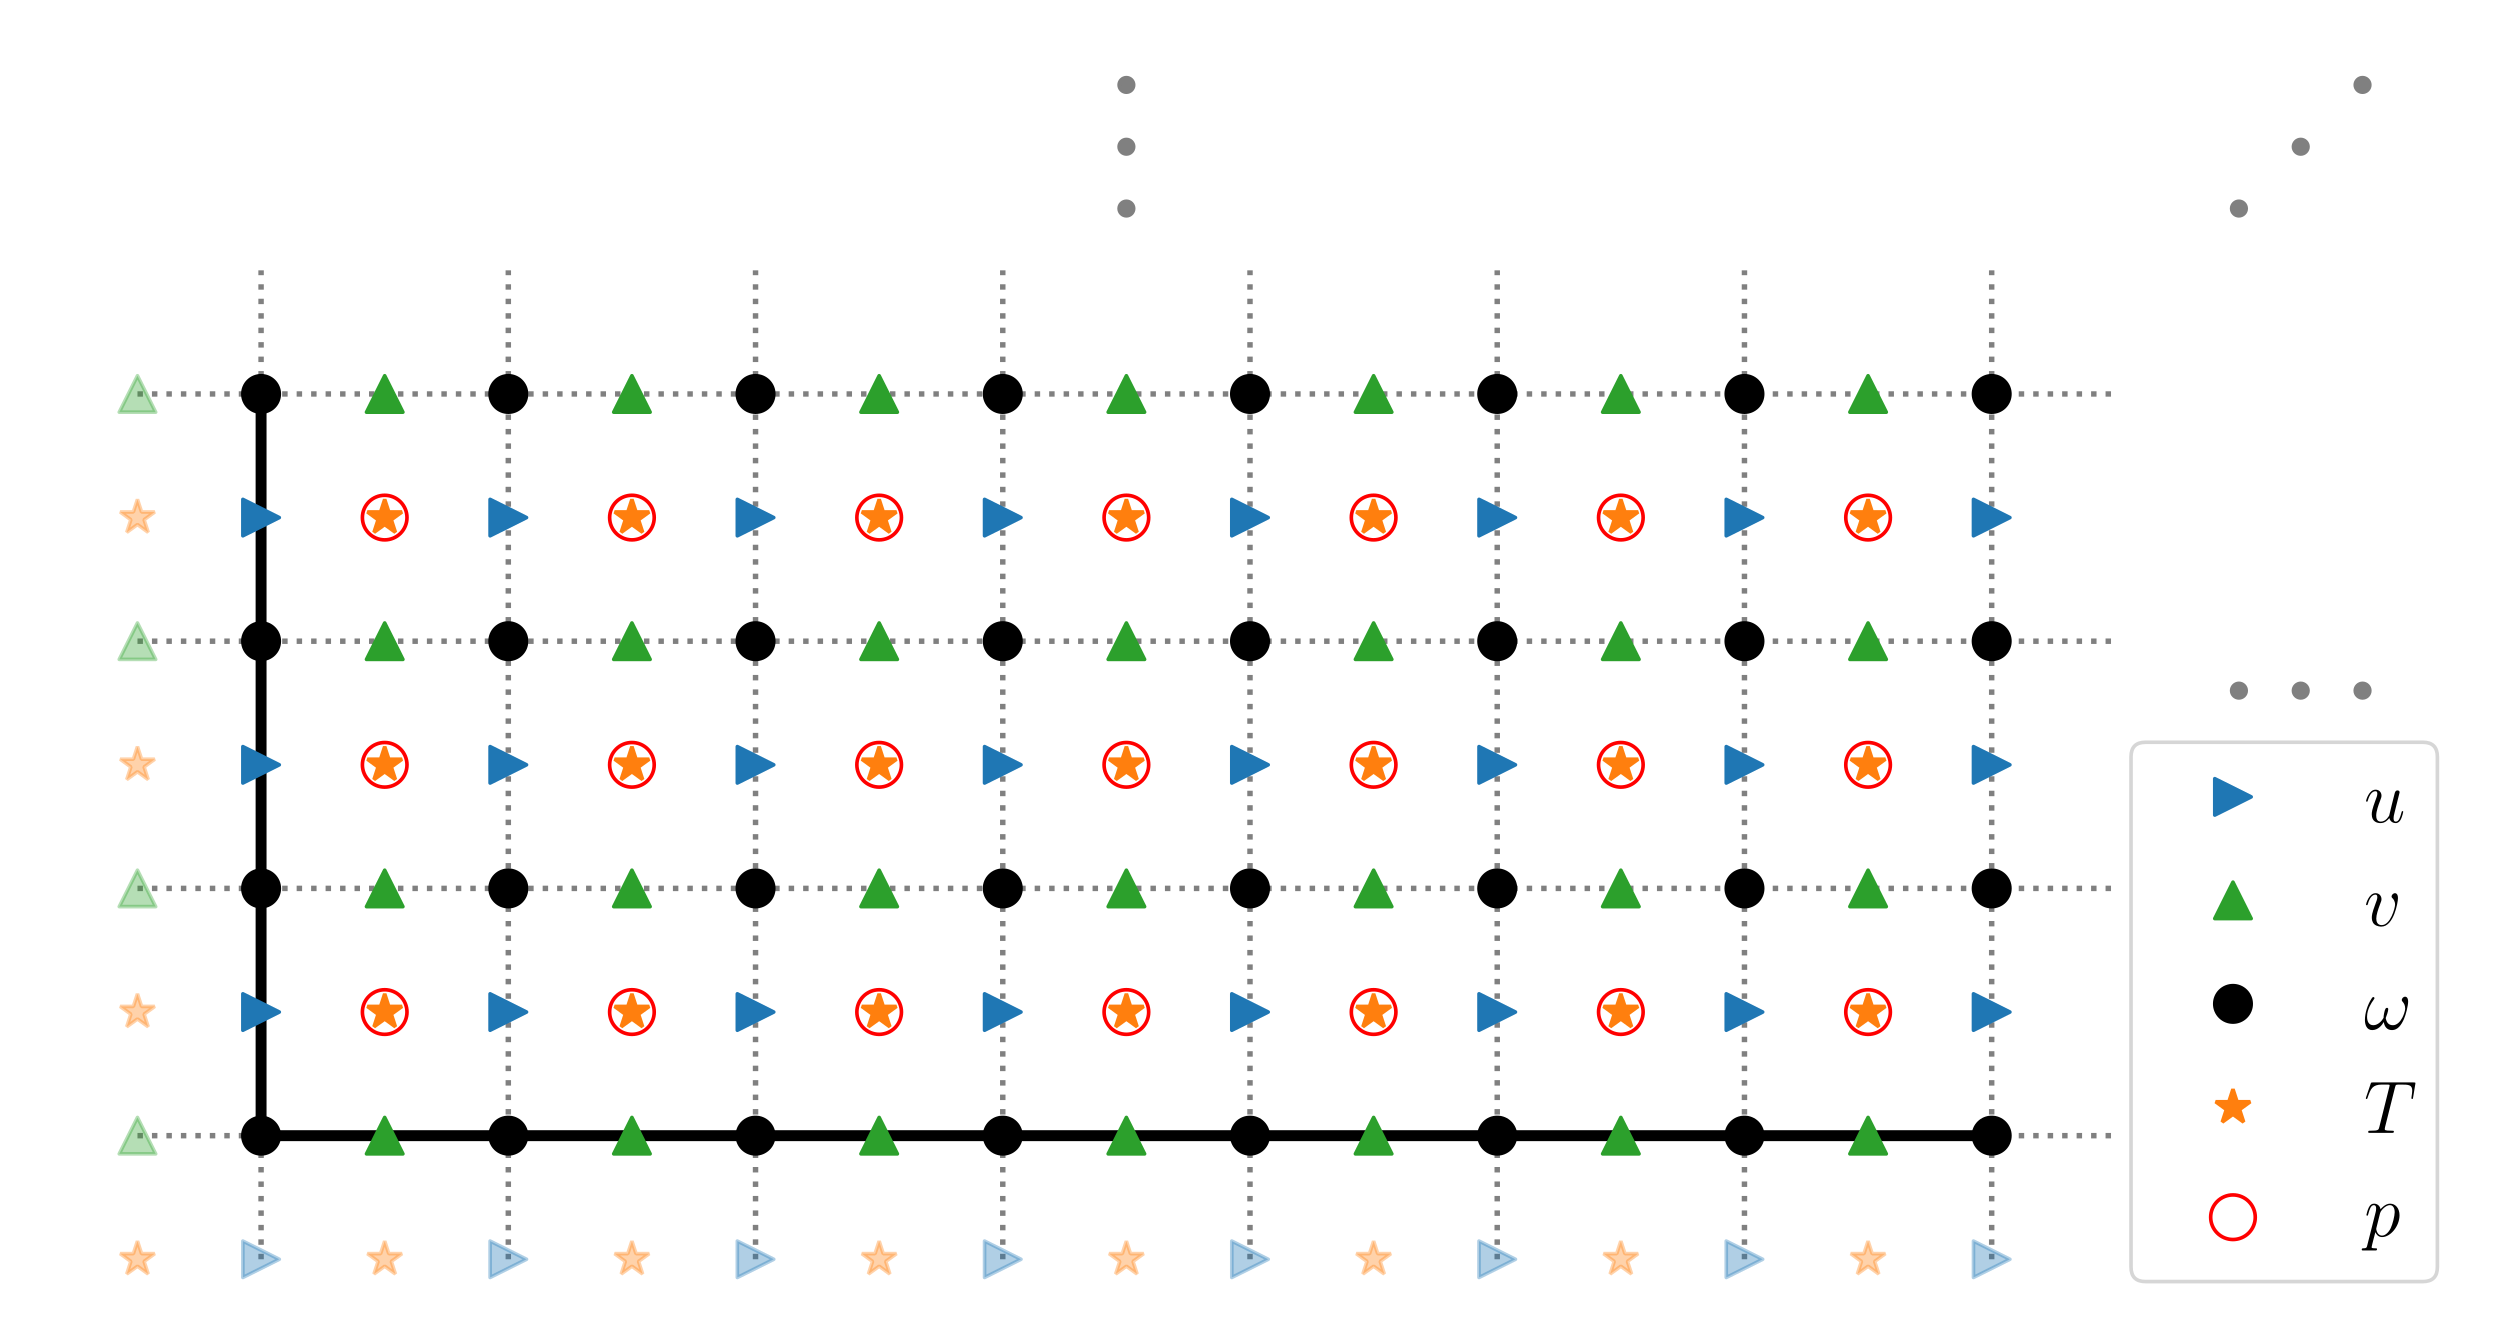<?xml version="1.0" encoding="utf-8" standalone="no"?>
<!DOCTYPE svg PUBLIC "-//W3C//DTD SVG 1.1//EN"
  "http://www.w3.org/Graphics/SVG/1.1/DTD/svg11.dtd">
<svg xmlns:xlink="http://www.w3.org/1999/xlink" width="686.705pt" height="369.228pt" viewBox="0 0 686.705 369.228" xmlns="http://www.w3.org/2000/svg" version="1.1">
 <defs>
  <style type="text/css">*{stroke-linejoin: round; stroke-linecap: butt}</style>
 </defs>
 <g id="figure_1">
  <g id="patch_1">
   <path d="M 0 369.228 
L 686.705 369.228 
L 686.705 -0 
L 0 -0 
z
" style="fill: #ffffff"/>
  </g>
  <g id="axes_1">
   <g id="PathCollection_1">
    <defs>
     <path id="C0_0_d576f062f2" d="M 0 6.124 
C 1.624 6.124 3.182 5.478 4.33 4.33 
C 5.478 3.182 6.124 1.624 6.124 -0 
C 6.124 -1.624 5.478 -3.182 4.33 -4.33 
C 3.182 -5.478 1.624 -6.124 0 -6.124 
C -1.624 -6.124 -3.182 -5.478 -4.33 -4.33 
C -5.478 -3.182 -6.124 -1.624 -6.124 0 
C -6.124 1.624 -5.478 3.182 -4.33 4.33 
C -3.182 5.478 -1.624 6.124 0 6.124 
z
"/>
    </defs>
    <g clip-path="url(#p86f4547f25)">
     <use xlink:href="#C0_0_d576f062f2" x="105.669" y="277.989" style="fill: none; stroke: #ff0000"/>
    </g>
    <g clip-path="url(#p86f4547f25)">
     <use xlink:href="#C0_0_d576f062f2" x="173.578" y="277.989" style="fill: none; stroke: #ff0000"/>
    </g>
    <g clip-path="url(#p86f4547f25)">
     <use xlink:href="#C0_0_d576f062f2" x="241.488" y="277.989" style="fill: none; stroke: #ff0000"/>
    </g>
    <g clip-path="url(#p86f4547f25)">
     <use xlink:href="#C0_0_d576f062f2" x="309.398" y="277.989" style="fill: none; stroke: #ff0000"/>
    </g>
    <g clip-path="url(#p86f4547f25)">
     <use xlink:href="#C0_0_d576f062f2" x="377.307" y="277.989" style="fill: none; stroke: #ff0000"/>
    </g>
    <g clip-path="url(#p86f4547f25)">
     <use xlink:href="#C0_0_d576f062f2" x="445.217" y="277.989" style="fill: none; stroke: #ff0000"/>
    </g>
    <g clip-path="url(#p86f4547f25)">
     <use xlink:href="#C0_0_d576f062f2" x="513.126" y="277.989" style="fill: none; stroke: #ff0000"/>
    </g>
    <g clip-path="url(#p86f4547f25)">
     <use xlink:href="#C0_0_d576f062f2" x="105.669" y="210.08" style="fill: none; stroke: #ff0000"/>
    </g>
    <g clip-path="url(#p86f4547f25)">
     <use xlink:href="#C0_0_d576f062f2" x="173.578" y="210.08" style="fill: none; stroke: #ff0000"/>
    </g>
    <g clip-path="url(#p86f4547f25)">
     <use xlink:href="#C0_0_d576f062f2" x="241.488" y="210.08" style="fill: none; stroke: #ff0000"/>
    </g>
    <g clip-path="url(#p86f4547f25)">
     <use xlink:href="#C0_0_d576f062f2" x="309.398" y="210.08" style="fill: none; stroke: #ff0000"/>
    </g>
    <g clip-path="url(#p86f4547f25)">
     <use xlink:href="#C0_0_d576f062f2" x="377.307" y="210.08" style="fill: none; stroke: #ff0000"/>
    </g>
    <g clip-path="url(#p86f4547f25)">
     <use xlink:href="#C0_0_d576f062f2" x="445.217" y="210.08" style="fill: none; stroke: #ff0000"/>
    </g>
    <g clip-path="url(#p86f4547f25)">
     <use xlink:href="#C0_0_d576f062f2" x="513.126" y="210.08" style="fill: none; stroke: #ff0000"/>
    </g>
    <g clip-path="url(#p86f4547f25)">
     <use xlink:href="#C0_0_d576f062f2" x="105.669" y="142.17" style="fill: none; stroke: #ff0000"/>
    </g>
    <g clip-path="url(#p86f4547f25)">
     <use xlink:href="#C0_0_d576f062f2" x="173.578" y="142.17" style="fill: none; stroke: #ff0000"/>
    </g>
    <g clip-path="url(#p86f4547f25)">
     <use xlink:href="#C0_0_d576f062f2" x="241.488" y="142.17" style="fill: none; stroke: #ff0000"/>
    </g>
    <g clip-path="url(#p86f4547f25)">
     <use xlink:href="#C0_0_d576f062f2" x="309.398" y="142.17" style="fill: none; stroke: #ff0000"/>
    </g>
    <g clip-path="url(#p86f4547f25)">
     <use xlink:href="#C0_0_d576f062f2" x="377.307" y="142.17" style="fill: none; stroke: #ff0000"/>
    </g>
    <g clip-path="url(#p86f4547f25)">
     <use xlink:href="#C0_0_d576f062f2" x="445.217" y="142.17" style="fill: none; stroke: #ff0000"/>
    </g>
    <g clip-path="url(#p86f4547f25)">
     <use xlink:href="#C0_0_d576f062f2" x="513.126" y="142.17" style="fill: none; stroke: #ff0000"/>
    </g>
   </g>
   <g id="line2d_1">
    <path d="M 71.714 345.899 
L 71.714 311.944 
L 71.714 244.035 
L 71.714 176.125 
L 71.714 108.216 
L 71.714 74.261 
" clip-path="url(#p86f4547f25)" style="fill: none; stroke-dasharray: 1.5,2.475; stroke-dashoffset: 0; stroke: #808080; stroke-width: 1.5"/>
   </g>
   <g id="line2d_2">
    <path d="M 139.624 345.899 
L 139.624 311.944 
L 139.624 244.035 
L 139.624 176.125 
L 139.624 108.216 
L 139.624 74.261 
" clip-path="url(#p86f4547f25)" style="fill: none; stroke-dasharray: 1.5,2.475; stroke-dashoffset: 0; stroke: #808080; stroke-width: 1.5"/>
   </g>
   <g id="line2d_3">
    <path d="M 207.533 345.899 
L 207.533 311.944 
L 207.533 244.035 
L 207.533 176.125 
L 207.533 108.216 
L 207.533 74.261 
" clip-path="url(#p86f4547f25)" style="fill: none; stroke-dasharray: 1.5,2.475; stroke-dashoffset: 0; stroke: #808080; stroke-width: 1.5"/>
   </g>
   <g id="line2d_4">
    <path d="M 275.443 345.899 
L 275.443 311.944 
L 275.443 244.035 
L 275.443 176.125 
L 275.443 108.216 
L 275.443 74.261 
" clip-path="url(#p86f4547f25)" style="fill: none; stroke-dasharray: 1.5,2.475; stroke-dashoffset: 0; stroke: #808080; stroke-width: 1.5"/>
   </g>
   <g id="line2d_5">
    <path d="M 343.352 345.899 
L 343.352 311.944 
L 343.352 244.035 
L 343.352 176.125 
L 343.352 108.216 
L 343.352 74.261 
" clip-path="url(#p86f4547f25)" style="fill: none; stroke-dasharray: 1.5,2.475; stroke-dashoffset: 0; stroke: #808080; stroke-width: 1.5"/>
   </g>
   <g id="line2d_6">
    <path d="M 411.262 345.899 
L 411.262 311.944 
L 411.262 244.035 
L 411.262 176.125 
L 411.262 108.216 
L 411.262 74.261 
" clip-path="url(#p86f4547f25)" style="fill: none; stroke-dasharray: 1.5,2.475; stroke-dashoffset: 0; stroke: #808080; stroke-width: 1.5"/>
   </g>
   <g id="line2d_7">
    <path d="M 479.172 345.899 
L 479.172 311.944 
L 479.172 244.035 
L 479.172 176.125 
L 479.172 108.216 
L 479.172 74.261 
" clip-path="url(#p86f4547f25)" style="fill: none; stroke-dasharray: 1.5,2.475; stroke-dashoffset: 0; stroke: #808080; stroke-width: 1.5"/>
   </g>
   <g id="line2d_8">
    <path d="M 547.081 345.899 
L 547.081 311.944 
L 547.081 244.035 
L 547.081 176.125 
L 547.081 108.216 
L 547.081 74.261 
" clip-path="url(#p86f4547f25)" style="fill: none; stroke-dasharray: 1.5,2.475; stroke-dashoffset: 0; stroke: #808080; stroke-width: 1.5"/>
   </g>
   <g id="line2d_9">
    <path d="M 37.759 311.944 
L 71.714 311.944 
L 139.624 311.944 
L 207.533 311.944 
L 275.443 311.944 
L 343.352 311.944 
L 411.262 311.944 
L 479.172 311.944 
L 547.081 311.944 
L 581.036 311.944 
" clip-path="url(#p86f4547f25)" style="fill: none; stroke-dasharray: 1.5,2.475; stroke-dashoffset: 0; stroke: #808080; stroke-width: 1.5"/>
   </g>
   <g id="line2d_10">
    <path d="M 37.759 244.035 
L 71.714 244.035 
L 139.624 244.035 
L 207.533 244.035 
L 275.443 244.035 
L 343.352 244.035 
L 411.262 244.035 
L 479.172 244.035 
L 547.081 244.035 
L 581.036 244.035 
" clip-path="url(#p86f4547f25)" style="fill: none; stroke-dasharray: 1.5,2.475; stroke-dashoffset: 0; stroke: #808080; stroke-width: 1.5"/>
   </g>
   <g id="line2d_11">
    <path d="M 37.759 176.125 
L 71.714 176.125 
L 139.624 176.125 
L 207.533 176.125 
L 275.443 176.125 
L 343.352 176.125 
L 411.262 176.125 
L 479.172 176.125 
L 547.081 176.125 
L 581.036 176.125 
" clip-path="url(#p86f4547f25)" style="fill: none; stroke-dasharray: 1.5,2.475; stroke-dashoffset: 0; stroke: #808080; stroke-width: 1.5"/>
   </g>
   <g id="line2d_12">
    <path d="M 37.759 108.216 
L 71.714 108.216 
L 139.624 108.216 
L 207.533 108.216 
L 275.443 108.216 
L 343.352 108.216 
L 411.262 108.216 
L 479.172 108.216 
L 547.081 108.216 
L 581.036 108.216 
" clip-path="url(#p86f4547f25)" style="fill: none; stroke-dasharray: 1.5,2.475; stroke-dashoffset: 0; stroke: #808080; stroke-width: 1.5"/>
   </g>
   <g id="line2d_13">
    <path d="M 71.714 311.944 
L 71.714 244.035 
L 71.714 176.125 
L 71.714 108.216 
" clip-path="url(#p86f4547f25)" style="fill: none; stroke: #000000; stroke-width: 3; stroke-linecap: square"/>
   </g>
   <g id="line2d_14">
    <path d="M 71.714 311.944 
L 139.624 311.944 
L 207.533 311.944 
L 275.443 311.944 
L 343.352 311.944 
L 411.262 311.944 
L 479.172 311.944 
L 547.081 311.944 
" clip-path="url(#p86f4547f25)" style="fill: none; stroke: #000000; stroke-width: 3; stroke-linecap: square"/>
   </g>
   <g id="line2d_15">
    <defs>
     <path id="ma7f321d935" d="M 5 0 
L -5 -5 
L -5 5 
z
" style="stroke: #1f77b4; stroke-linejoin: miter"/>
    </defs>
    <g clip-path="url(#p86f4547f25)">
     <use xlink:href="#ma7f321d935" x="71.714" y="277.989" style="fill: #1f77b4; stroke: #1f77b4; stroke-linejoin: miter"/>
     <use xlink:href="#ma7f321d935" x="71.714" y="210.08" style="fill: #1f77b4; stroke: #1f77b4; stroke-linejoin: miter"/>
     <use xlink:href="#ma7f321d935" x="71.714" y="142.17" style="fill: #1f77b4; stroke: #1f77b4; stroke-linejoin: miter"/>
    </g>
   </g>
   <g id="line2d_16">
    <g clip-path="url(#p86f4547f25)">
     <use xlink:href="#ma7f321d935" x="139.624" y="277.989" style="fill: #1f77b4; stroke: #1f77b4; stroke-linejoin: miter"/>
     <use xlink:href="#ma7f321d935" x="139.624" y="210.08" style="fill: #1f77b4; stroke: #1f77b4; stroke-linejoin: miter"/>
     <use xlink:href="#ma7f321d935" x="139.624" y="142.17" style="fill: #1f77b4; stroke: #1f77b4; stroke-linejoin: miter"/>
    </g>
   </g>
   <g id="line2d_17">
    <g clip-path="url(#p86f4547f25)">
     <use xlink:href="#ma7f321d935" x="207.533" y="277.989" style="fill: #1f77b4; stroke: #1f77b4; stroke-linejoin: miter"/>
     <use xlink:href="#ma7f321d935" x="207.533" y="210.08" style="fill: #1f77b4; stroke: #1f77b4; stroke-linejoin: miter"/>
     <use xlink:href="#ma7f321d935" x="207.533" y="142.17" style="fill: #1f77b4; stroke: #1f77b4; stroke-linejoin: miter"/>
    </g>
   </g>
   <g id="line2d_18">
    <g clip-path="url(#p86f4547f25)">
     <use xlink:href="#ma7f321d935" x="275.443" y="277.989" style="fill: #1f77b4; stroke: #1f77b4; stroke-linejoin: miter"/>
     <use xlink:href="#ma7f321d935" x="275.443" y="210.08" style="fill: #1f77b4; stroke: #1f77b4; stroke-linejoin: miter"/>
     <use xlink:href="#ma7f321d935" x="275.443" y="142.17" style="fill: #1f77b4; stroke: #1f77b4; stroke-linejoin: miter"/>
    </g>
   </g>
   <g id="line2d_19">
    <g clip-path="url(#p86f4547f25)">
     <use xlink:href="#ma7f321d935" x="343.352" y="277.989" style="fill: #1f77b4; stroke: #1f77b4; stroke-linejoin: miter"/>
     <use xlink:href="#ma7f321d935" x="343.352" y="210.08" style="fill: #1f77b4; stroke: #1f77b4; stroke-linejoin: miter"/>
     <use xlink:href="#ma7f321d935" x="343.352" y="142.17" style="fill: #1f77b4; stroke: #1f77b4; stroke-linejoin: miter"/>
    </g>
   </g>
   <g id="line2d_20">
    <g clip-path="url(#p86f4547f25)">
     <use xlink:href="#ma7f321d935" x="411.262" y="277.989" style="fill: #1f77b4; stroke: #1f77b4; stroke-linejoin: miter"/>
     <use xlink:href="#ma7f321d935" x="411.262" y="210.08" style="fill: #1f77b4; stroke: #1f77b4; stroke-linejoin: miter"/>
     <use xlink:href="#ma7f321d935" x="411.262" y="142.17" style="fill: #1f77b4; stroke: #1f77b4; stroke-linejoin: miter"/>
    </g>
   </g>
   <g id="line2d_21">
    <g clip-path="url(#p86f4547f25)">
     <use xlink:href="#ma7f321d935" x="479.172" y="277.989" style="fill: #1f77b4; stroke: #1f77b4; stroke-linejoin: miter"/>
     <use xlink:href="#ma7f321d935" x="479.172" y="210.08" style="fill: #1f77b4; stroke: #1f77b4; stroke-linejoin: miter"/>
     <use xlink:href="#ma7f321d935" x="479.172" y="142.17" style="fill: #1f77b4; stroke: #1f77b4; stroke-linejoin: miter"/>
    </g>
   </g>
   <g id="line2d_22">
    <g clip-path="url(#p86f4547f25)">
     <use xlink:href="#ma7f321d935" x="547.081" y="277.989" style="fill: #1f77b4; stroke: #1f77b4; stroke-linejoin: miter"/>
     <use xlink:href="#ma7f321d935" x="547.081" y="210.08" style="fill: #1f77b4; stroke: #1f77b4; stroke-linejoin: miter"/>
     <use xlink:href="#ma7f321d935" x="547.081" y="142.17" style="fill: #1f77b4; stroke: #1f77b4; stroke-linejoin: miter"/>
    </g>
   </g>
   <g id="line2d_23">
    <defs>
     <path id="me3fc54271d" d="M 0 -5 
L -5 5 
L 5 5 
z
" style="stroke: #2ca02c; stroke-linejoin: miter"/>
    </defs>
    <g clip-path="url(#p86f4547f25)">
     <use xlink:href="#me3fc54271d" x="105.669" y="311.944" style="fill: #2ca02c; stroke: #2ca02c; stroke-linejoin: miter"/>
     <use xlink:href="#me3fc54271d" x="105.669" y="244.035" style="fill: #2ca02c; stroke: #2ca02c; stroke-linejoin: miter"/>
     <use xlink:href="#me3fc54271d" x="105.669" y="176.125" style="fill: #2ca02c; stroke: #2ca02c; stroke-linejoin: miter"/>
     <use xlink:href="#me3fc54271d" x="105.669" y="108.216" style="fill: #2ca02c; stroke: #2ca02c; stroke-linejoin: miter"/>
    </g>
   </g>
   <g id="line2d_24">
    <g clip-path="url(#p86f4547f25)">
     <use xlink:href="#me3fc54271d" x="173.578" y="311.944" style="fill: #2ca02c; stroke: #2ca02c; stroke-linejoin: miter"/>
     <use xlink:href="#me3fc54271d" x="173.578" y="244.035" style="fill: #2ca02c; stroke: #2ca02c; stroke-linejoin: miter"/>
     <use xlink:href="#me3fc54271d" x="173.578" y="176.125" style="fill: #2ca02c; stroke: #2ca02c; stroke-linejoin: miter"/>
     <use xlink:href="#me3fc54271d" x="173.578" y="108.216" style="fill: #2ca02c; stroke: #2ca02c; stroke-linejoin: miter"/>
    </g>
   </g>
   <g id="line2d_25">
    <g clip-path="url(#p86f4547f25)">
     <use xlink:href="#me3fc54271d" x="241.488" y="311.944" style="fill: #2ca02c; stroke: #2ca02c; stroke-linejoin: miter"/>
     <use xlink:href="#me3fc54271d" x="241.488" y="244.035" style="fill: #2ca02c; stroke: #2ca02c; stroke-linejoin: miter"/>
     <use xlink:href="#me3fc54271d" x="241.488" y="176.125" style="fill: #2ca02c; stroke: #2ca02c; stroke-linejoin: miter"/>
     <use xlink:href="#me3fc54271d" x="241.488" y="108.216" style="fill: #2ca02c; stroke: #2ca02c; stroke-linejoin: miter"/>
    </g>
   </g>
   <g id="line2d_26">
    <g clip-path="url(#p86f4547f25)">
     <use xlink:href="#me3fc54271d" x="309.398" y="311.944" style="fill: #2ca02c; stroke: #2ca02c; stroke-linejoin: miter"/>
     <use xlink:href="#me3fc54271d" x="309.398" y="244.035" style="fill: #2ca02c; stroke: #2ca02c; stroke-linejoin: miter"/>
     <use xlink:href="#me3fc54271d" x="309.398" y="176.125" style="fill: #2ca02c; stroke: #2ca02c; stroke-linejoin: miter"/>
     <use xlink:href="#me3fc54271d" x="309.398" y="108.216" style="fill: #2ca02c; stroke: #2ca02c; stroke-linejoin: miter"/>
    </g>
   </g>
   <g id="line2d_27">
    <g clip-path="url(#p86f4547f25)">
     <use xlink:href="#me3fc54271d" x="377.307" y="311.944" style="fill: #2ca02c; stroke: #2ca02c; stroke-linejoin: miter"/>
     <use xlink:href="#me3fc54271d" x="377.307" y="244.035" style="fill: #2ca02c; stroke: #2ca02c; stroke-linejoin: miter"/>
     <use xlink:href="#me3fc54271d" x="377.307" y="176.125" style="fill: #2ca02c; stroke: #2ca02c; stroke-linejoin: miter"/>
     <use xlink:href="#me3fc54271d" x="377.307" y="108.216" style="fill: #2ca02c; stroke: #2ca02c; stroke-linejoin: miter"/>
    </g>
   </g>
   <g id="line2d_28">
    <g clip-path="url(#p86f4547f25)">
     <use xlink:href="#me3fc54271d" x="445.217" y="311.944" style="fill: #2ca02c; stroke: #2ca02c; stroke-linejoin: miter"/>
     <use xlink:href="#me3fc54271d" x="445.217" y="244.035" style="fill: #2ca02c; stroke: #2ca02c; stroke-linejoin: miter"/>
     <use xlink:href="#me3fc54271d" x="445.217" y="176.125" style="fill: #2ca02c; stroke: #2ca02c; stroke-linejoin: miter"/>
     <use xlink:href="#me3fc54271d" x="445.217" y="108.216" style="fill: #2ca02c; stroke: #2ca02c; stroke-linejoin: miter"/>
    </g>
   </g>
   <g id="line2d_29">
    <g clip-path="url(#p86f4547f25)">
     <use xlink:href="#me3fc54271d" x="513.126" y="311.944" style="fill: #2ca02c; stroke: #2ca02c; stroke-linejoin: miter"/>
     <use xlink:href="#me3fc54271d" x="513.126" y="244.035" style="fill: #2ca02c; stroke: #2ca02c; stroke-linejoin: miter"/>
     <use xlink:href="#me3fc54271d" x="513.126" y="176.125" style="fill: #2ca02c; stroke: #2ca02c; stroke-linejoin: miter"/>
     <use xlink:href="#me3fc54271d" x="513.126" y="108.216" style="fill: #2ca02c; stroke: #2ca02c; stroke-linejoin: miter"/>
    </g>
   </g>
   <g id="line2d_30">
    <defs>
     <path id="mfe313ad968" d="M 0 5 
C 1.326 5 2.598 4.473 3.536 3.536 
C 4.473 2.598 5 1.326 5 0 
C 5 -1.326 4.473 -2.598 3.536 -3.536 
C 2.598 -4.473 1.326 -5 0 -5 
C -1.326 -5 -2.598 -4.473 -3.536 -3.536 
C -4.473 -2.598 -5 -1.326 -5 0 
C -5 1.326 -4.473 2.598 -3.536 3.536 
C -2.598 4.473 -1.326 5 0 5 
z
" style="stroke: #000000"/>
    </defs>
    <g clip-path="url(#p86f4547f25)">
     <use xlink:href="#mfe313ad968" x="71.714" y="311.944" style="stroke: #000000"/>
     <use xlink:href="#mfe313ad968" x="71.714" y="244.035" style="stroke: #000000"/>
     <use xlink:href="#mfe313ad968" x="71.714" y="176.125" style="stroke: #000000"/>
     <use xlink:href="#mfe313ad968" x="71.714" y="108.216" style="stroke: #000000"/>
    </g>
   </g>
   <g id="line2d_31">
    <g clip-path="url(#p86f4547f25)">
     <use xlink:href="#mfe313ad968" x="139.624" y="311.944" style="stroke: #000000"/>
     <use xlink:href="#mfe313ad968" x="139.624" y="244.035" style="stroke: #000000"/>
     <use xlink:href="#mfe313ad968" x="139.624" y="176.125" style="stroke: #000000"/>
     <use xlink:href="#mfe313ad968" x="139.624" y="108.216" style="stroke: #000000"/>
    </g>
   </g>
   <g id="line2d_32">
    <g clip-path="url(#p86f4547f25)">
     <use xlink:href="#mfe313ad968" x="207.533" y="311.944" style="stroke: #000000"/>
     <use xlink:href="#mfe313ad968" x="207.533" y="244.035" style="stroke: #000000"/>
     <use xlink:href="#mfe313ad968" x="207.533" y="176.125" style="stroke: #000000"/>
     <use xlink:href="#mfe313ad968" x="207.533" y="108.216" style="stroke: #000000"/>
    </g>
   </g>
   <g id="line2d_33">
    <g clip-path="url(#p86f4547f25)">
     <use xlink:href="#mfe313ad968" x="275.443" y="311.944" style="stroke: #000000"/>
     <use xlink:href="#mfe313ad968" x="275.443" y="244.035" style="stroke: #000000"/>
     <use xlink:href="#mfe313ad968" x="275.443" y="176.125" style="stroke: #000000"/>
     <use xlink:href="#mfe313ad968" x="275.443" y="108.216" style="stroke: #000000"/>
    </g>
   </g>
   <g id="line2d_34">
    <g clip-path="url(#p86f4547f25)">
     <use xlink:href="#mfe313ad968" x="343.352" y="311.944" style="stroke: #000000"/>
     <use xlink:href="#mfe313ad968" x="343.352" y="244.035" style="stroke: #000000"/>
     <use xlink:href="#mfe313ad968" x="343.352" y="176.125" style="stroke: #000000"/>
     <use xlink:href="#mfe313ad968" x="343.352" y="108.216" style="stroke: #000000"/>
    </g>
   </g>
   <g id="line2d_35">
    <g clip-path="url(#p86f4547f25)">
     <use xlink:href="#mfe313ad968" x="411.262" y="311.944" style="stroke: #000000"/>
     <use xlink:href="#mfe313ad968" x="411.262" y="244.035" style="stroke: #000000"/>
     <use xlink:href="#mfe313ad968" x="411.262" y="176.125" style="stroke: #000000"/>
     <use xlink:href="#mfe313ad968" x="411.262" y="108.216" style="stroke: #000000"/>
    </g>
   </g>
   <g id="line2d_36">
    <g clip-path="url(#p86f4547f25)">
     <use xlink:href="#mfe313ad968" x="479.172" y="311.944" style="stroke: #000000"/>
     <use xlink:href="#mfe313ad968" x="479.172" y="244.035" style="stroke: #000000"/>
     <use xlink:href="#mfe313ad968" x="479.172" y="176.125" style="stroke: #000000"/>
     <use xlink:href="#mfe313ad968" x="479.172" y="108.216" style="stroke: #000000"/>
    </g>
   </g>
   <g id="line2d_37">
    <g clip-path="url(#p86f4547f25)">
     <use xlink:href="#mfe313ad968" x="547.081" y="311.944" style="stroke: #000000"/>
     <use xlink:href="#mfe313ad968" x="547.081" y="244.035" style="stroke: #000000"/>
     <use xlink:href="#mfe313ad968" x="547.081" y="176.125" style="stroke: #000000"/>
     <use xlink:href="#mfe313ad968" x="547.081" y="108.216" style="stroke: #000000"/>
    </g>
   </g>
   <g id="line2d_38">
    <defs>
     <path id="m9751ead41e" d="M 0 -5 
L -1.123 -1.545 
L -4.755 -1.545 
L -1.816 0.59 
L -2.939 4.045 
L -0 1.91 
L 2.939 4.045 
L 1.816 0.59 
L 4.755 -1.545 
L 1.123 -1.545 
z
" style="stroke: #ff7f0e; stroke-linejoin: bevel"/>
    </defs>
    <g clip-path="url(#p86f4547f25)">
     <use xlink:href="#m9751ead41e" x="105.669" y="277.989" style="fill: #ff7f0e; stroke: #ff7f0e; stroke-linejoin: bevel"/>
     <use xlink:href="#m9751ead41e" x="105.669" y="210.08" style="fill: #ff7f0e; stroke: #ff7f0e; stroke-linejoin: bevel"/>
     <use xlink:href="#m9751ead41e" x="105.669" y="142.17" style="fill: #ff7f0e; stroke: #ff7f0e; stroke-linejoin: bevel"/>
    </g>
   </g>
   <g id="line2d_39">
    <g clip-path="url(#p86f4547f25)">
     <use xlink:href="#m9751ead41e" x="173.578" y="277.989" style="fill: #ff7f0e; stroke: #ff7f0e; stroke-linejoin: bevel"/>
     <use xlink:href="#m9751ead41e" x="173.578" y="210.08" style="fill: #ff7f0e; stroke: #ff7f0e; stroke-linejoin: bevel"/>
     <use xlink:href="#m9751ead41e" x="173.578" y="142.17" style="fill: #ff7f0e; stroke: #ff7f0e; stroke-linejoin: bevel"/>
    </g>
   </g>
   <g id="line2d_40">
    <g clip-path="url(#p86f4547f25)">
     <use xlink:href="#m9751ead41e" x="241.488" y="277.989" style="fill: #ff7f0e; stroke: #ff7f0e; stroke-linejoin: bevel"/>
     <use xlink:href="#m9751ead41e" x="241.488" y="210.08" style="fill: #ff7f0e; stroke: #ff7f0e; stroke-linejoin: bevel"/>
     <use xlink:href="#m9751ead41e" x="241.488" y="142.17" style="fill: #ff7f0e; stroke: #ff7f0e; stroke-linejoin: bevel"/>
    </g>
   </g>
   <g id="line2d_41">
    <g clip-path="url(#p86f4547f25)">
     <use xlink:href="#m9751ead41e" x="309.398" y="277.989" style="fill: #ff7f0e; stroke: #ff7f0e; stroke-linejoin: bevel"/>
     <use xlink:href="#m9751ead41e" x="309.398" y="210.08" style="fill: #ff7f0e; stroke: #ff7f0e; stroke-linejoin: bevel"/>
     <use xlink:href="#m9751ead41e" x="309.398" y="142.17" style="fill: #ff7f0e; stroke: #ff7f0e; stroke-linejoin: bevel"/>
    </g>
   </g>
   <g id="line2d_42">
    <g clip-path="url(#p86f4547f25)">
     <use xlink:href="#m9751ead41e" x="377.307" y="277.989" style="fill: #ff7f0e; stroke: #ff7f0e; stroke-linejoin: bevel"/>
     <use xlink:href="#m9751ead41e" x="377.307" y="210.08" style="fill: #ff7f0e; stroke: #ff7f0e; stroke-linejoin: bevel"/>
     <use xlink:href="#m9751ead41e" x="377.307" y="142.17" style="fill: #ff7f0e; stroke: #ff7f0e; stroke-linejoin: bevel"/>
    </g>
   </g>
   <g id="line2d_43">
    <g clip-path="url(#p86f4547f25)">
     <use xlink:href="#m9751ead41e" x="445.217" y="277.989" style="fill: #ff7f0e; stroke: #ff7f0e; stroke-linejoin: bevel"/>
     <use xlink:href="#m9751ead41e" x="445.217" y="210.08" style="fill: #ff7f0e; stroke: #ff7f0e; stroke-linejoin: bevel"/>
     <use xlink:href="#m9751ead41e" x="445.217" y="142.17" style="fill: #ff7f0e; stroke: #ff7f0e; stroke-linejoin: bevel"/>
    </g>
   </g>
   <g id="line2d_44">
    <g clip-path="url(#p86f4547f25)">
     <use xlink:href="#m9751ead41e" x="513.126" y="277.989" style="fill: #ff7f0e; stroke: #ff7f0e; stroke-linejoin: bevel"/>
     <use xlink:href="#m9751ead41e" x="513.126" y="210.08" style="fill: #ff7f0e; stroke: #ff7f0e; stroke-linejoin: bevel"/>
     <use xlink:href="#m9751ead41e" x="513.126" y="142.17" style="fill: #ff7f0e; stroke: #ff7f0e; stroke-linejoin: bevel"/>
    </g>
   </g>
   <g id="line2d_45">
    <defs>
     <path id="m243f7507f2" d="M 5 0 
L -5 -5 
L -5 5 
z
" style="stroke: #1f77b4; stroke-opacity: 0.35; stroke-linejoin: miter"/>
    </defs>
    <g clip-path="url(#p86f4547f25)">
     <use xlink:href="#m243f7507f2" x="71.714" y="345.899" style="fill: #1f77b4; fill-opacity: 0.35; stroke: #1f77b4; stroke-opacity: 0.35; stroke-linejoin: miter"/>
     <use xlink:href="#m243f7507f2" x="139.624" y="345.899" style="fill: #1f77b4; fill-opacity: 0.35; stroke: #1f77b4; stroke-opacity: 0.35; stroke-linejoin: miter"/>
     <use xlink:href="#m243f7507f2" x="207.533" y="345.899" style="fill: #1f77b4; fill-opacity: 0.35; stroke: #1f77b4; stroke-opacity: 0.35; stroke-linejoin: miter"/>
     <use xlink:href="#m243f7507f2" x="275.443" y="345.899" style="fill: #1f77b4; fill-opacity: 0.35; stroke: #1f77b4; stroke-opacity: 0.35; stroke-linejoin: miter"/>
     <use xlink:href="#m243f7507f2" x="343.352" y="345.899" style="fill: #1f77b4; fill-opacity: 0.35; stroke: #1f77b4; stroke-opacity: 0.35; stroke-linejoin: miter"/>
     <use xlink:href="#m243f7507f2" x="411.262" y="345.899" style="fill: #1f77b4; fill-opacity: 0.35; stroke: #1f77b4; stroke-opacity: 0.35; stroke-linejoin: miter"/>
     <use xlink:href="#m243f7507f2" x="479.172" y="345.899" style="fill: #1f77b4; fill-opacity: 0.35; stroke: #1f77b4; stroke-opacity: 0.35; stroke-linejoin: miter"/>
     <use xlink:href="#m243f7507f2" x="547.081" y="345.899" style="fill: #1f77b4; fill-opacity: 0.35; stroke: #1f77b4; stroke-opacity: 0.35; stroke-linejoin: miter"/>
    </g>
   </g>
   <g id="line2d_46">
    <defs>
     <path id="m5fc54e1699" d="M 0 -5 
L -5 5 
L 5 5 
z
" style="stroke: #2ca02c; stroke-opacity: 0.35; stroke-linejoin: miter"/>
    </defs>
    <g clip-path="url(#p86f4547f25)">
     <use xlink:href="#m5fc54e1699" x="37.759" y="311.944" style="fill: #2ca02c; fill-opacity: 0.35; stroke: #2ca02c; stroke-opacity: 0.35; stroke-linejoin: miter"/>
     <use xlink:href="#m5fc54e1699" x="37.759" y="244.035" style="fill: #2ca02c; fill-opacity: 0.35; stroke: #2ca02c; stroke-opacity: 0.35; stroke-linejoin: miter"/>
     <use xlink:href="#m5fc54e1699" x="37.759" y="176.125" style="fill: #2ca02c; fill-opacity: 0.35; stroke: #2ca02c; stroke-opacity: 0.35; stroke-linejoin: miter"/>
     <use xlink:href="#m5fc54e1699" x="37.759" y="108.216" style="fill: #2ca02c; fill-opacity: 0.35; stroke: #2ca02c; stroke-opacity: 0.35; stroke-linejoin: miter"/>
    </g>
   </g>
   <g id="line2d_47">
    <defs>
     <path id="m47e4bef945" d="M 0 -5 
L -1.123 -1.545 
L -4.755 -1.545 
L -1.816 0.59 
L -2.939 4.045 
L -0 1.91 
L 2.939 4.045 
L 1.816 0.59 
L 4.755 -1.545 
L 1.123 -1.545 
z
" style="stroke: #ff7f0e; stroke-opacity: 0.35; stroke-linejoin: bevel"/>
    </defs>
    <g clip-path="url(#p86f4547f25)">
     <use xlink:href="#m47e4bef945" x="37.759" y="345.899" style="fill: #ff7f0e; fill-opacity: 0.35; stroke: #ff7f0e; stroke-opacity: 0.35; stroke-linejoin: bevel"/>
     <use xlink:href="#m47e4bef945" x="105.669" y="345.899" style="fill: #ff7f0e; fill-opacity: 0.35; stroke: #ff7f0e; stroke-opacity: 0.35; stroke-linejoin: bevel"/>
     <use xlink:href="#m47e4bef945" x="173.578" y="345.899" style="fill: #ff7f0e; fill-opacity: 0.35; stroke: #ff7f0e; stroke-opacity: 0.35; stroke-linejoin: bevel"/>
     <use xlink:href="#m47e4bef945" x="241.488" y="345.899" style="fill: #ff7f0e; fill-opacity: 0.35; stroke: #ff7f0e; stroke-opacity: 0.35; stroke-linejoin: bevel"/>
     <use xlink:href="#m47e4bef945" x="309.398" y="345.899" style="fill: #ff7f0e; fill-opacity: 0.35; stroke: #ff7f0e; stroke-opacity: 0.35; stroke-linejoin: bevel"/>
     <use xlink:href="#m47e4bef945" x="377.307" y="345.899" style="fill: #ff7f0e; fill-opacity: 0.35; stroke: #ff7f0e; stroke-opacity: 0.35; stroke-linejoin: bevel"/>
     <use xlink:href="#m47e4bef945" x="445.217" y="345.899" style="fill: #ff7f0e; fill-opacity: 0.35; stroke: #ff7f0e; stroke-opacity: 0.35; stroke-linejoin: bevel"/>
     <use xlink:href="#m47e4bef945" x="513.126" y="345.899" style="fill: #ff7f0e; fill-opacity: 0.35; stroke: #ff7f0e; stroke-opacity: 0.35; stroke-linejoin: bevel"/>
    </g>
   </g>
   <g id="line2d_48">
    <g clip-path="url(#p86f4547f25)">
     <use xlink:href="#m47e4bef945" x="37.759" y="277.989" style="fill: #ff7f0e; fill-opacity: 0.35; stroke: #ff7f0e; stroke-opacity: 0.35; stroke-linejoin: bevel"/>
     <use xlink:href="#m47e4bef945" x="37.759" y="210.08" style="fill: #ff7f0e; fill-opacity: 0.35; stroke: #ff7f0e; stroke-opacity: 0.35; stroke-linejoin: bevel"/>
     <use xlink:href="#m47e4bef945" x="37.759" y="142.17" style="fill: #ff7f0e; fill-opacity: 0.35; stroke: #ff7f0e; stroke-opacity: 0.35; stroke-linejoin: bevel"/>
    </g>
   </g>
   <g id="line2d_49">
    <defs>
     <path id="me8b3cb6b97" d="M 0 2 
C 0.53 2 1.039 1.789 1.414 1.414 
C 1.789 1.039 2 0.53 2 0 
C 2 -0.53 1.789 -1.039 1.414 -1.414 
C 1.039 -1.789 0.53 -2 0 -2 
C -0.53 -2 -1.039 -1.789 -1.414 -1.414 
C -1.789 -1.039 -2 -0.53 -2 0 
C -2 0.53 -1.789 1.039 -1.414 1.414 
C -1.039 1.789 -0.53 2 0 2 
z
" style="stroke: #808080"/>
    </defs>
    <g clip-path="url(#p86f4547f25)">
     <use xlink:href="#me8b3cb6b97" x="614.991" y="189.707" style="fill: #808080; stroke: #808080"/>
     <use xlink:href="#me8b3cb6b97" x="631.968" y="189.707" style="fill: #808080; stroke: #808080"/>
     <use xlink:href="#me8b3cb6b97" x="648.946" y="189.707" style="fill: #808080; stroke: #808080"/>
    </g>
   </g>
   <g id="line2d_50">
    <g clip-path="url(#p86f4547f25)">
     <use xlink:href="#me8b3cb6b97" x="309.398" y="57.283" style="fill: #808080; stroke: #808080"/>
     <use xlink:href="#me8b3cb6b97" x="309.398" y="40.306" style="fill: #808080; stroke: #808080"/>
     <use xlink:href="#me8b3cb6b97" x="309.398" y="23.329" style="fill: #808080; stroke: #808080"/>
    </g>
   </g>
   <g id="line2d_51">
    <g clip-path="url(#p86f4547f25)">
     <use xlink:href="#me8b3cb6b97" x="614.991" y="57.283" style="fill: #808080; stroke: #808080"/>
     <use xlink:href="#me8b3cb6b97" x="631.968" y="40.306" style="fill: #808080; stroke: #808080"/>
     <use xlink:href="#me8b3cb6b97" x="648.946" y="23.329" style="fill: #808080; stroke: #808080"/>
    </g>
   </g>
   <g id="legend_1">
    <g id="patch_2">
     <path d="M 589.356 352.028 
L 665.505 352.028 
Q 669.505 352.028 669.505 348.028 
L 669.505 207.888 
Q 669.505 203.888 665.505 203.888 
L 589.356 203.888 
Q 585.356 203.888 585.356 207.888 
L 585.356 348.028 
Q 585.356 352.028 589.356 352.028 
z
" style="fill: #ffffff; opacity: 0.8; stroke: #cccccc; stroke-linejoin: miter"/>
    </g>
    <g id="line2d_52">
     <g>
      <use xlink:href="#ma7f321d935" x="613.356" y="218.888" style="fill: #1f77b4; stroke: #1f77b4; stroke-linejoin: miter"/>
     </g>
    </g>
    <g id="text_1">
     <!-- $u$ -->
     <g transform="translate(649.356 225.888)scale(0.2 -0.2)">
      <defs>
       <path id="CMMI12-75" d="M 2182 370 
C 2266 13 2573 -64 2726 -64 
C 2931 -64 3085 70 3187 287 
C 3296 517 3379 894 3379 913 
C 3379 945 3354 971 3315 971 
C 3258 971 3251 939 3226 843 
C 3110 402 2995 64 2739 64 
C 2547 64 2547 275 2547 358 
C 2547 505 2566 568 2630 837 
C 2675 1009 2720 1181 2758 1360 
L 3021 2401 
C 3066 2561 3066 2574 3066 2593 
C 3066 2689 2989 2753 2893 2753 
C 2707 2753 2662 2593 2624 2433 
C 2560 2184 2214 811 2170 588 
C 2163 588 1914 64 1446 64 
C 1114 64 1050 351 1050 588 
C 1050 952 1229 1462 1395 1890 
C 1472 2095 1504 2178 1504 2305 
C 1504 2580 1306 2816 998 2816 
C 410 2816 173 1890 173 1839 
C 173 1814 198 1782 243 1782 
C 301 1782 307 1807 333 1896 
C 486 2441 736 2682 979 2682 
C 1043 2682 1146 2682 1146 2478 
C 1146 2312 1075 2127 979 1884 
C 698 1124 666 881 666 690 
C 666 38 1158 -64 1421 -64 
C 1830 -64 2054 217 2182 370 
z
" transform="scale(0.016)"/>
      </defs>
      <use xlink:href="#CMMI12-75" transform="scale(0.996)"/>
     </g>
    </g>
    <g id="line2d_53">
     <g>
      <use xlink:href="#me3fc54271d" x="613.356" y="247.316" style="fill: #2ca02c; stroke: #2ca02c; stroke-linejoin: miter"/>
     </g>
    </g>
    <g id="text_2">
     <!-- $v$ -->
     <g transform="translate(649.356 254.316)scale(0.2 -0.2)">
      <defs>
       <path id="CMMI12-76" d="M 2925 2389 
C 2925 2791 2720 2816 2669 2816 
C 2515 2816 2374 2663 2374 2535 
C 2374 2459 2419 2414 2445 2389 
C 2509 2331 2675 2159 2675 1827 
C 2675 1558 2291 64 1523 64 
C 1133 64 1056 390 1056 626 
C 1056 945 1203 1392 1376 1852 
C 1478 2114 1504 2178 1504 2305 
C 1504 2574 1312 2816 998 2816 
C 410 2816 173 1890 173 1839 
C 173 1814 198 1782 243 1782 
C 301 1782 307 1807 333 1897 
C 486 2446 736 2689 979 2689 
C 1037 2689 1146 2689 1146 2478 
C 1146 2312 1075 2127 979 1884 
C 672 1067 672 869 672 715 
C 672 575 691 313 890 134 
C 1120 -64 1440 -64 1498 -64 
C 2560 -64 2925 2024 2925 2389 
z
" transform="scale(0.016)"/>
      </defs>
      <use xlink:href="#CMMI12-76" transform="scale(0.996)"/>
     </g>
    </g>
    <g id="line2d_54">
     <g>
      <use xlink:href="#mfe313ad968" x="613.356" y="275.744" style="stroke: #000000"/>
     </g>
    </g>
    <g id="text_3">
     <!-- $\omega$ -->
     <g transform="translate(649.356 282.744)scale(0.2 -0.2)">
      <defs>
       <path id="CMMI12-21" d="M 3802 2395 
C 3802 2580 3750 2816 3526 2816 
C 3398 2816 3251 2657 3251 2529 
C 3251 2472 3277 2434 3328 2376 
C 3424 2268 3546 2096 3546 1797 
C 3546 1567 3405 1204 3302 1007 
C 3123 656 2829 357 2496 357 
C 2093 357 1939 615 1869 975 
C 1939 1143 2086 1560 2086 1728 
C 2086 1798 2061 1856 1978 1856 
C 1933 1856 1882 1831 1850 1779 
C 1760 1638 1677 1129 1683 994 
C 1562 756 1216 357 806 357 
C 378 357 262 733 262 1096 
C 262 1758 678 2338 794 2497 
C 858 2593 902 2657 902 2669 
C 902 2714 877 2784 819 2784 
C 717 2784 685 2701 634 2625 
C 307 2121 77 1414 77 803 
C 77 408 224 -64 704 -64 
C 1235 -64 1568 391 1702 634 
C 1754 275 1946 -64 2413 -64 
C 2899 -64 3206 363 3437 879 
C 3603 1249 3802 2045 3802 2395 
z
" transform="scale(0.016)"/>
      </defs>
      <use xlink:href="#CMMI12-21" transform="scale(0.996)"/>
     </g>
    </g>
    <g id="line2d_55">
     <g>
      <use xlink:href="#m9751ead41e" x="613.356" y="304.172" style="fill: #ff7f0e; stroke: #ff7f0e; stroke-linejoin: bevel"/>
     </g>
    </g>
    <g id="text_4">
     <!-- $T$ -->
     <g transform="translate(649.356 311.172)scale(0.2 -0.2)">
      <defs>
       <path id="CMMI12-54" d="M 2669 3910 
C 2707 4064 2720 4121 2816 4147 
C 2867 4160 3078 4160 3213 4160 
C 3853 4160 4154 4134 4154 3634 
C 4154 3537 4128 3295 4090 3057 
L 4083 2980 
C 4083 2954 4109 2916 4147 2916 
C 4211 2916 4211 2948 4230 3050 
L 4416 4184 
C 4429 4243 4429 4256 4429 4275 
C 4429 4345 4390 4345 4262 4345 
L 762 4345 
C 614 4345 608 4339 570 4224 
L 179 3070 
C 173 3056 154 2986 154 2980 
C 154 2948 179 2916 218 2916 
C 269 2916 282 2941 307 3024 
C 576 3801 710 4160 1562 4160 
L 1990 4160 
C 2144 4160 2208 4160 2208 4089 
C 2208 4069 2208 4057 2176 3941 
L 1318 499 
C 1254 249 1242 185 563 185 
C 403 185 358 185 358 64 
C 358 0 429 0 461 0 
C 621 0 787 0 947 0 
L 1946 0 
C 2106 0 2278 0 2438 0 
C 2509 0 2573 0 2573 121 
C 2573 185 2528 185 2362 185 
C 1786 185 1786 243 1786 339 
C 1786 346 1786 391 1811 494 
L 2669 3910 
z
" transform="scale(0.016)"/>
      </defs>
      <use xlink:href="#CMMI12-54" transform="scale(0.996)"/>
     </g>
    </g>
    <g id="PathCollection_2">
     <path d="M 613.356 340.473 
C 614.98 340.473 616.538 339.828 617.686 338.68 
C 618.835 337.532 619.48 335.974 619.48 334.35 
C 619.48 332.726 618.835 331.168 617.686 330.02 
C 616.538 328.871 614.98 328.226 613.356 328.226 
C 611.732 328.226 610.174 328.871 609.026 330.02 
C 607.878 331.168 607.232 332.726 607.232 334.35 
C 607.232 335.974 607.878 337.532 609.026 338.68 
C 610.174 339.828 611.732 340.473 613.356 340.473 
L 613.356 340.473 
z
" style="fill: none; stroke: #ff0000"/>
    </g>
    <g id="text_5">
     <!-- $p$ -->
     <g transform="translate(649.356 339.6)scale(0.2 -0.2)">
      <defs>
       <path id="CMMI12-70" d="M 275 -789 
C 230 -980 205 -1031 -58 -1031 
C -134 -1031 -198 -1031 -198 -1152 
C -198 -1165 -192 -1216 -122 -1216 
C -38 -1216 51 -1216 134 -1216 
L 410 -1216 
C 544 -1216 870 -1216 1005 -1216 
C 1043 -1216 1120 -1216 1120 -1101 
C 1120 -1031 1075 -1031 966 -1031 
C 672 -1031 653 -987 653 -937 
C 653 -861 941 219 979 364 
C 1050 185 1222 -64 1555 -64 
C 2278 -64 3059 875 3059 1814 
C 3059 2401 2726 2816 2246 2816 
C 1837 2816 1491 2420 1421 2331 
C 1370 2650 1120 2816 864 2816 
C 678 2816 531 2727 410 2484 
C 294 2254 205 1865 205 1839 
C 205 1814 230 1782 275 1782 
C 326 1782 333 1788 371 1935 
C 467 2312 589 2689 845 2689 
C 992 2689 1043 2587 1043 2397 
C 1043 2245 1024 2181 998 2067 
L 275 -789 
z
M 1382 1993 
C 1427 2171 1606 2357 1709 2446 
C 1779 2510 1990 2689 2234 2689 
C 2515 2689 2643 2408 2643 2076 
C 2643 1769 2464 1047 2304 715 
C 2144 370 1850 64 1555 64 
C 1120 64 1050 613 1050 639 
C 1050 658 1062 709 1069 741 
L 1382 1993 
z
" transform="scale(0.016)"/>
      </defs>
      <use xlink:href="#CMMI12-70" transform="scale(0.996)"/>
     </g>
    </g>
   </g>
  </g>
 </g>
 <defs>
  <clipPath id="p86f4547f25">
   <rect x="7.2" y="7.2" width="672.305" height="354.828"/>
  </clipPath>
 </defs>
</svg>

